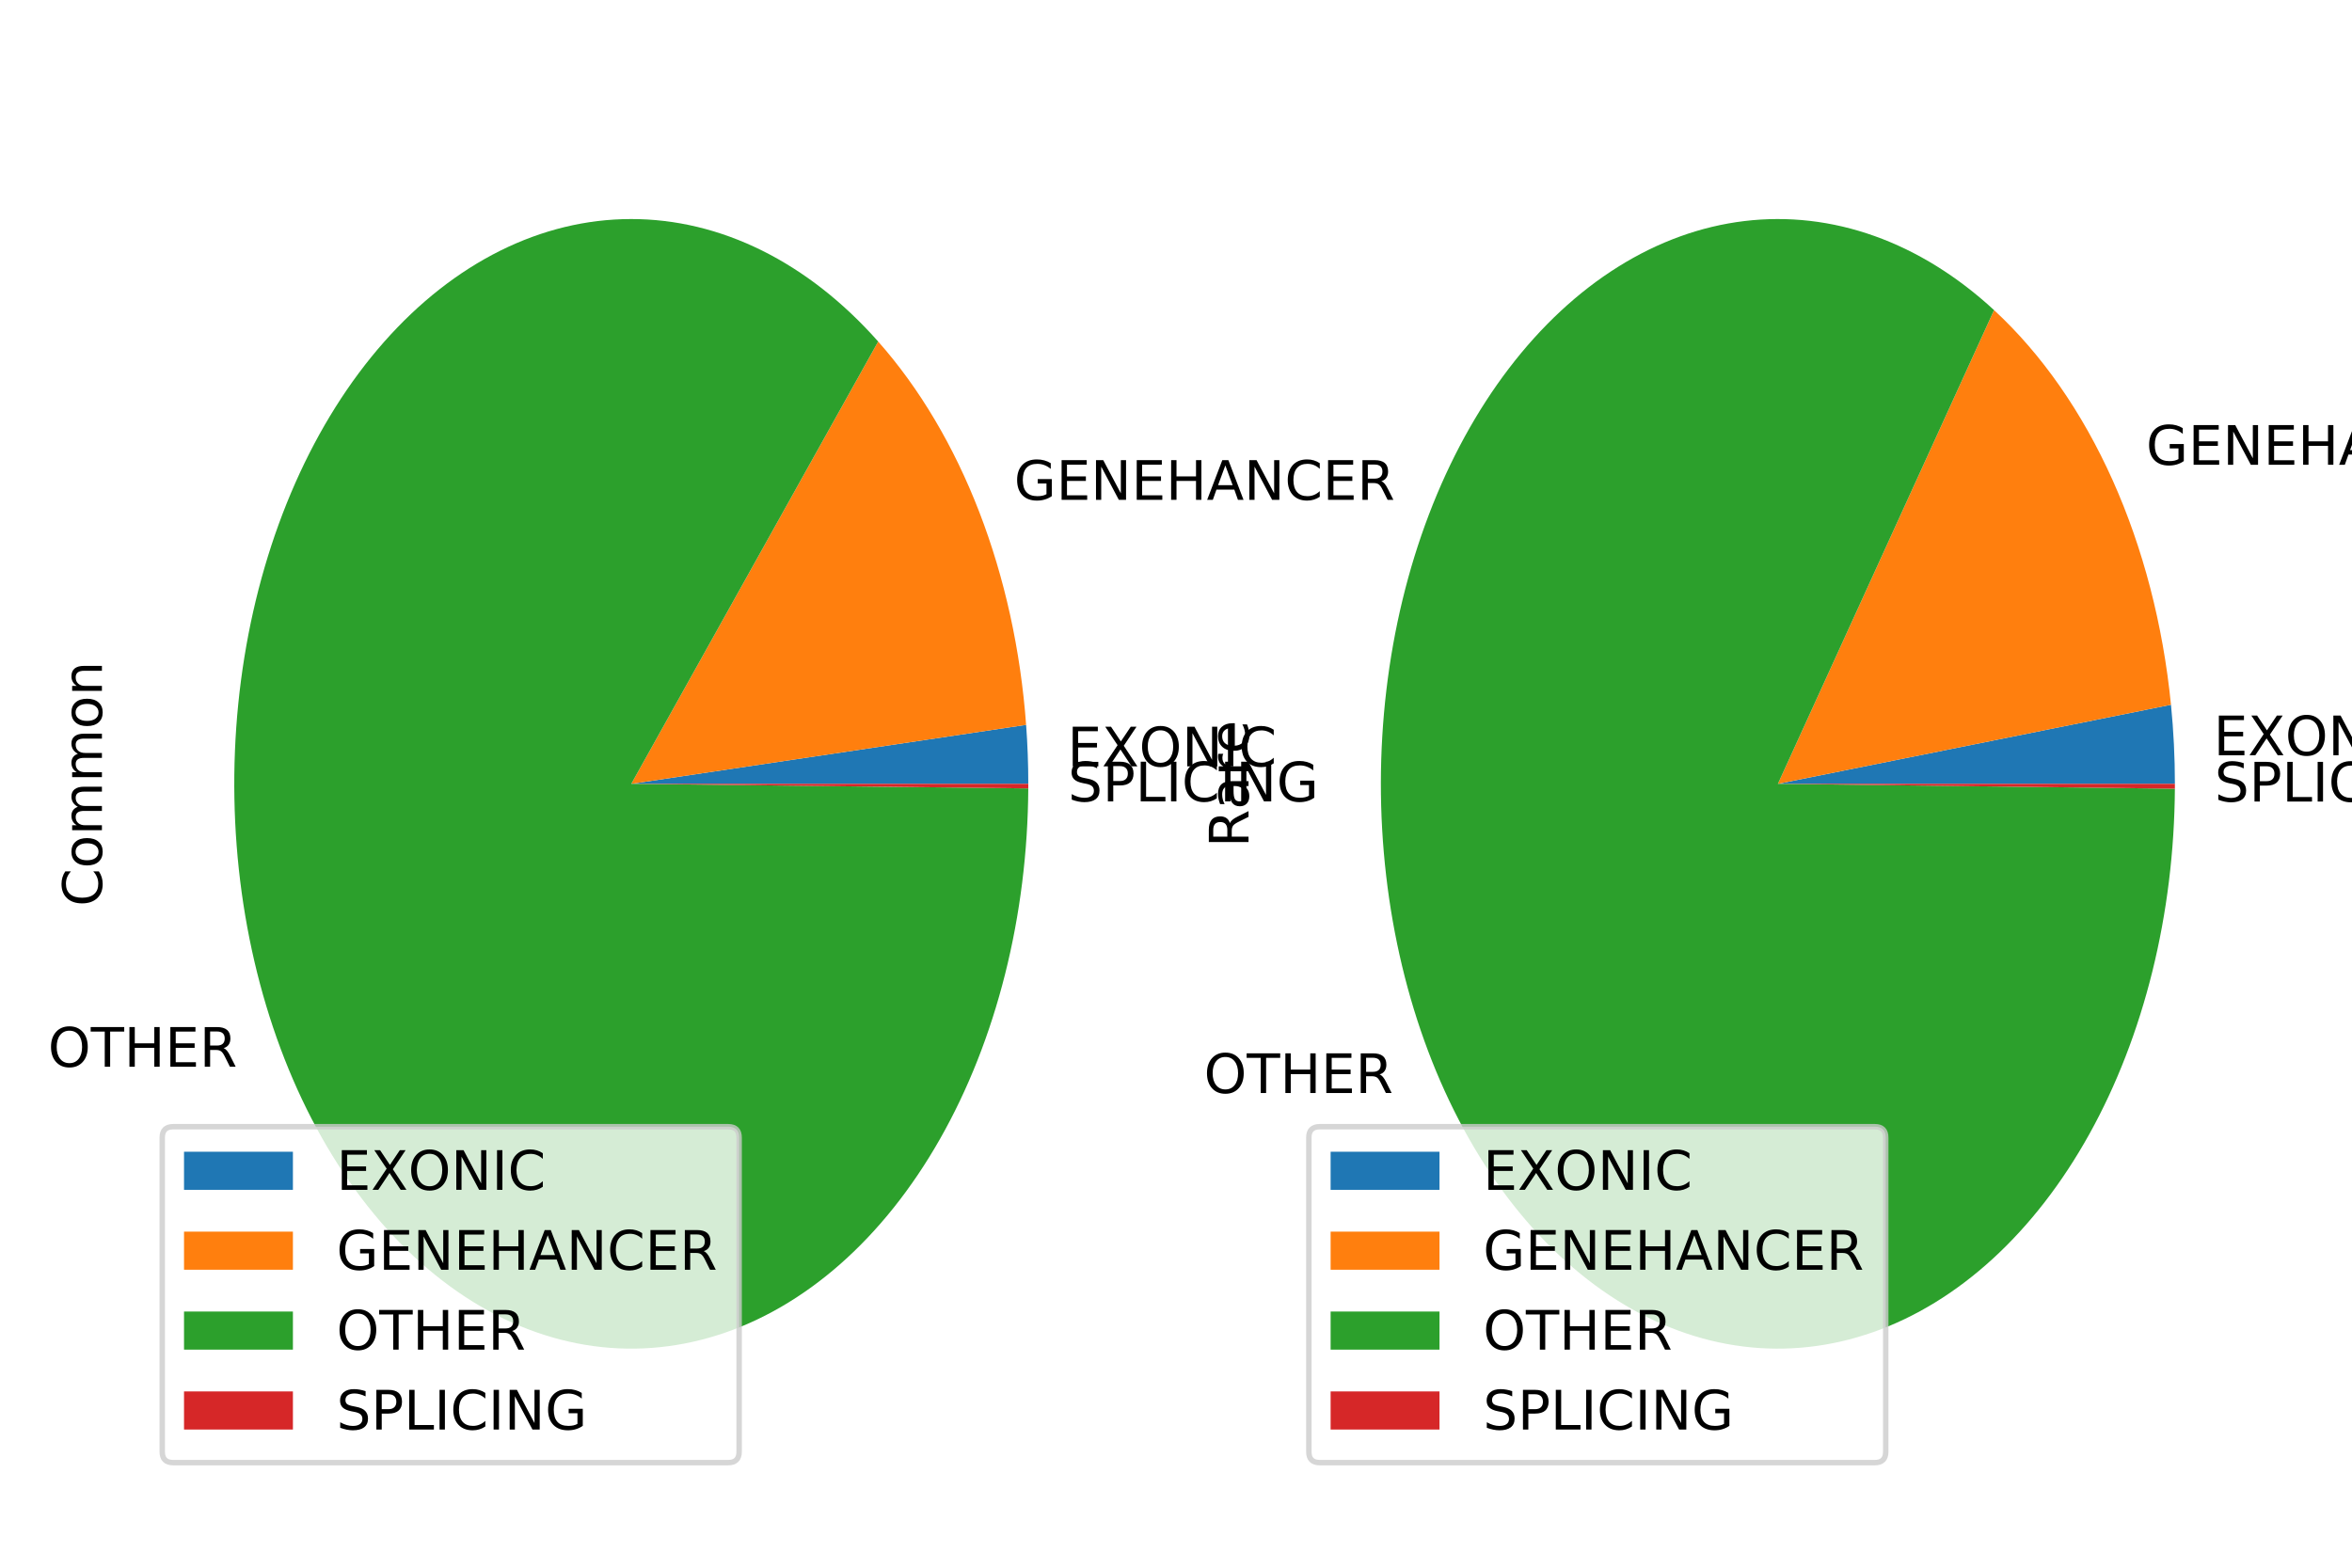 <?xml version="1.0" encoding="utf-8" standalone="no"?>
<!DOCTYPE svg PUBLIC "-//W3C//DTD SVG 1.1//EN"
  "http://www.w3.org/Graphics/SVG/1.1/DTD/svg11.dtd">
<!-- Created with matplotlib (http://matplotlib.org/) -->
<svg height="288pt" version="1.1" viewBox="0 0 432 288" width="432pt" xmlns="http://www.w3.org/2000/svg" xmlns:xlink="http://www.w3.org/1999/xlink">
 <defs>
  <style type="text/css">
*{stroke-linecap:butt;stroke-linejoin:round;}
  </style>
 </defs>
 <g id="figure_1">
  <g id="patch_1">
   <path d="M 0 288 
L 432 288 
L 432 0 
L 0 0 
z
" style="fill:#ffffff;"/>
  </g>
  <g id="axes_1">
   <g id="patch_2">
    <path d="M 188.87 144 
C 188.87 142.19 188.837 140.381 188.77 138.574 
C 188.704 136.767 188.604 134.963 188.471 133.163 
L 115.95 144 
L 188.87 144 
z
" style="fill:#1f77b4;"/>
   </g>
   <g id="patch_3">
    <path d="M 188.471 133.163 
C 187.459 119.444 184.534 106.149 179.868 94.058 
C 175.202 81.967 168.888 71.32 161.296 62.742 
L 115.95 144 
L 188.471 133.163 
z
" style="fill:#ff7f0e;"/>
   </g>
   <g id="patch_4">
    <path d="M 161.296 62.742 
C 154.886 55.5 147.664 49.844 139.934 46.013 
C 132.204 42.182 124.076 40.231 115.891 40.24 
C 107.706 40.249 99.579 42.22 91.854 46.069 
C 84.129 49.917 76.913 55.59 70.512 62.847 
C 64.11 70.105 58.612 78.845 54.25 88.7 
C 49.887 98.555 46.722 109.385 44.887 120.735 
C 43.051 132.086 42.572 143.796 43.469 155.372 
C 44.366 166.949 46.627 178.229 50.156 188.738 
C 53.686 199.247 58.433 208.835 64.2 217.101 
C 69.967 225.367 76.67 232.192 84.03 237.291 
C 91.389 242.389 99.3 245.688 107.429 247.049 
C 115.558 248.41 123.79 247.814 131.781 245.285 
C 139.771 242.757 147.405 238.332 154.362 232.197 
C 161.32 226.061 167.502 218.303 172.649 209.246 
C 177.796 200.19 181.835 189.965 184.596 179.001 
C 187.357 168.037 188.801 156.488 188.868 144.842 
L 115.95 144 
L 161.296 62.742 
z
" style="fill:#2ca02c;"/>
   </g>
   <g id="patch_5">
    <path d="M 188.868 144.842 
C 188.868 144.701 188.869 144.561 188.869 144.421 
C 188.87 144.281 188.87 144.14 188.87 144 
L 115.95 144 
L 188.868 144.842 
z
" style="fill:#d62728;"/>
   </g>
   <g id="matplotlib.axis_1"/>
   <g id="matplotlib.axis_2">
    <g id="text_1">
     <!-- Common -->
     <defs>
      <path d="M 64.406 67.281 
L 64.406 56.891 
Q 59.422 61.531 53.781 63.812 
Q 48.141 66.109 41.797 66.109 
Q 29.297 66.109 22.656 58.469 
Q 16.016 50.828 16.016 36.375 
Q 16.016 21.969 22.656 14.328 
Q 29.297 6.688 41.797 6.688 
Q 48.141 6.688 53.781 8.984 
Q 59.422 11.281 64.406 15.922 
L 64.406 5.609 
Q 59.234 2.094 53.438 0.328 
Q 47.656 -1.422 41.219 -1.422 
Q 24.656 -1.422 15.125 8.703 
Q 5.609 18.844 5.609 36.375 
Q 5.609 53.953 15.125 64.078 
Q 24.656 74.219 41.219 74.219 
Q 47.75 74.219 53.531 72.484 
Q 59.328 70.75 64.406 67.281 
z
" id="DejaVuSans-43"/>
      <path d="M 30.609 48.391 
Q 23.391 48.391 19.188 42.75 
Q 14.984 37.109 14.984 27.297 
Q 14.984 17.484 19.156 11.844 
Q 23.344 6.203 30.609 6.203 
Q 37.797 6.203 41.984 11.859 
Q 46.188 17.531 46.188 27.297 
Q 46.188 37.016 41.984 42.703 
Q 37.797 48.391 30.609 48.391 
z
M 30.609 56 
Q 42.328 56 49.016 48.375 
Q 55.719 40.766 55.719 27.297 
Q 55.719 13.875 49.016 6.219 
Q 42.328 -1.422 30.609 -1.422 
Q 18.844 -1.422 12.172 6.219 
Q 5.516 13.875 5.516 27.297 
Q 5.516 40.766 12.172 48.375 
Q 18.844 56 30.609 56 
z
" id="DejaVuSans-6f"/>
      <path d="M 52 44.188 
Q 55.375 50.25 60.062 53.125 
Q 64.75 56 71.094 56 
Q 79.641 56 84.281 50.016 
Q 88.922 44.047 88.922 33.016 
L 88.922 0 
L 79.891 0 
L 79.891 32.719 
Q 79.891 40.578 77.094 44.375 
Q 74.312 48.188 68.609 48.188 
Q 61.625 48.188 57.562 43.547 
Q 53.516 38.922 53.516 30.906 
L 53.516 0 
L 44.484 0 
L 44.484 32.719 
Q 44.484 40.625 41.703 44.406 
Q 38.922 48.188 33.109 48.188 
Q 26.219 48.188 22.156 43.531 
Q 18.109 38.875 18.109 30.906 
L 18.109 0 
L 9.078 0 
L 9.078 54.688 
L 18.109 54.688 
L 18.109 46.188 
Q 21.188 51.219 25.484 53.609 
Q 29.781 56 35.688 56 
Q 41.656 56 45.828 52.969 
Q 50 49.953 52 44.188 
z
" id="DejaVuSans-6d"/>
      <path d="M 54.891 33.016 
L 54.891 0 
L 45.906 0 
L 45.906 32.719 
Q 45.906 40.484 42.875 44.328 
Q 39.844 48.188 33.797 48.188 
Q 26.516 48.188 22.312 43.547 
Q 18.109 38.922 18.109 30.906 
L 18.109 0 
L 9.078 0 
L 9.078 54.688 
L 18.109 54.688 
L 18.109 46.188 
Q 21.344 51.125 25.703 53.562 
Q 30.078 56 35.797 56 
Q 45.219 56 50.047 50.172 
Q 54.891 44.344 54.891 33.016 
z
" id="DejaVuSans-6e"/>
     </defs>
     <g transform="translate(18.72 166.52)rotate(-90)scale(0.1 -0.1)">
      <use xlink:href="#DejaVuSans-43"/>
      <use x="69.824" xlink:href="#DejaVuSans-6f"/>
      <use x="131.006" xlink:href="#DejaVuSans-6d"/>
      <use x="228.418" xlink:href="#DejaVuSans-6d"/>
      <use x="325.83" xlink:href="#DejaVuSans-6f"/>
      <use x="387.012" xlink:href="#DejaVuSans-6e"/>
     </g>
    </g>
   </g>
   <g id="text_2">
    <!-- EXONIC -->
    <defs>
     <path d="M 9.812 72.906 
L 55.906 72.906 
L 55.906 64.594 
L 19.672 64.594 
L 19.672 43.016 
L 54.391 43.016 
L 54.391 34.719 
L 19.672 34.719 
L 19.672 8.297 
L 56.781 8.297 
L 56.781 0 
L 9.812 0 
z
" id="DejaVuSans-45"/>
     <path d="M 6.297 72.906 
L 16.891 72.906 
L 35.016 45.797 
L 53.219 72.906 
L 63.812 72.906 
L 40.375 37.891 
L 65.375 0 
L 54.781 0 
L 34.281 31 
L 13.625 0 
L 2.984 0 
L 29 38.922 
z
" id="DejaVuSans-58"/>
     <path d="M 39.406 66.219 
Q 28.656 66.219 22.328 58.203 
Q 16.016 50.203 16.016 36.375 
Q 16.016 22.609 22.328 14.594 
Q 28.656 6.594 39.406 6.594 
Q 50.141 6.594 56.422 14.594 
Q 62.703 22.609 62.703 36.375 
Q 62.703 50.203 56.422 58.203 
Q 50.141 66.219 39.406 66.219 
z
M 39.406 74.219 
Q 54.734 74.219 63.906 63.938 
Q 73.094 53.656 73.094 36.375 
Q 73.094 19.141 63.906 8.859 
Q 54.734 -1.422 39.406 -1.422 
Q 24.031 -1.422 14.812 8.828 
Q 5.609 19.094 5.609 36.375 
Q 5.609 53.656 14.812 63.938 
Q 24.031 74.219 39.406 74.219 
z
" id="DejaVuSans-4f"/>
     <path d="M 9.812 72.906 
L 23.094 72.906 
L 55.422 11.922 
L 55.422 72.906 
L 64.984 72.906 
L 64.984 0 
L 51.703 0 
L 19.391 60.984 
L 19.391 0 
L 9.812 0 
z
" id="DejaVuSans-4e"/>
     <path d="M 9.812 72.906 
L 19.672 72.906 
L 19.672 0 
L 9.812 0 
z
" id="DejaVuSans-49"/>
    </defs>
    <g transform="translate(196.052 140.791)scale(0.1 -0.1)">
     <use xlink:href="#DejaVuSans-45"/>
     <use x="63.184" xlink:href="#DejaVuSans-58"/>
     <use x="131.596" xlink:href="#DejaVuSans-4f"/>
     <use x="210.307" xlink:href="#DejaVuSans-4e"/>
     <use x="285.111" xlink:href="#DejaVuSans-49"/>
     <use x="314.604" xlink:href="#DejaVuSans-43"/>
    </g>
   </g>
   <g id="text_3">
    <!-- GENEHANCER -->
    <defs>
     <path d="M 59.516 10.406 
L 59.516 29.984 
L 43.406 29.984 
L 43.406 38.094 
L 69.281 38.094 
L 69.281 6.781 
Q 63.578 2.734 56.688 0.656 
Q 49.812 -1.422 42 -1.422 
Q 24.906 -1.422 15.25 8.562 
Q 5.609 18.562 5.609 36.375 
Q 5.609 54.25 15.25 64.234 
Q 24.906 74.219 42 74.219 
Q 49.125 74.219 55.547 72.453 
Q 61.969 70.703 67.391 67.281 
L 67.391 56.781 
Q 61.922 61.422 55.766 63.766 
Q 49.609 66.109 42.828 66.109 
Q 29.438 66.109 22.719 58.641 
Q 16.016 51.172 16.016 36.375 
Q 16.016 21.625 22.719 14.156 
Q 29.438 6.688 42.828 6.688 
Q 48.047 6.688 52.141 7.594 
Q 56.25 8.5 59.516 10.406 
z
" id="DejaVuSans-47"/>
     <path d="M 9.812 72.906 
L 19.672 72.906 
L 19.672 43.016 
L 55.516 43.016 
L 55.516 72.906 
L 65.375 72.906 
L 65.375 0 
L 55.516 0 
L 55.516 34.719 
L 19.672 34.719 
L 19.672 0 
L 9.812 0 
z
" id="DejaVuSans-48"/>
     <path d="M 34.188 63.188 
L 20.797 26.906 
L 47.609 26.906 
z
M 28.609 72.906 
L 39.797 72.906 
L 67.578 0 
L 57.328 0 
L 50.688 18.703 
L 17.828 18.703 
L 11.188 0 
L 0.781 0 
z
" id="DejaVuSans-41"/>
     <path d="M 44.391 34.188 
Q 47.562 33.109 50.562 29.594 
Q 53.562 26.078 56.594 19.922 
L 66.609 0 
L 56 0 
L 46.688 18.703 
Q 43.062 26.031 39.672 28.422 
Q 36.281 30.812 30.422 30.812 
L 19.672 30.812 
L 19.672 0 
L 9.812 0 
L 9.812 72.906 
L 32.078 72.906 
Q 44.578 72.906 50.734 67.672 
Q 56.891 62.453 56.891 51.906 
Q 56.891 45.016 53.688 40.469 
Q 50.484 35.938 44.391 34.188 
z
M 19.672 64.797 
L 19.672 38.922 
L 32.078 38.922 
Q 39.203 38.922 42.844 42.219 
Q 46.484 45.516 46.484 51.906 
Q 46.484 58.297 42.844 61.547 
Q 39.203 64.797 32.078 64.797 
z
" id="DejaVuSans-52"/>
    </defs>
    <g transform="translate(186.259 91.823)scale(0.1 -0.1)">
     <use xlink:href="#DejaVuSans-47"/>
     <use x="77.49" xlink:href="#DejaVuSans-45"/>
     <use x="140.674" xlink:href="#DejaVuSans-4e"/>
     <use x="215.479" xlink:href="#DejaVuSans-45"/>
     <use x="278.662" xlink:href="#DejaVuSans-48"/>
     <use x="353.857" xlink:href="#DejaVuSans-41"/>
     <use x="422.266" xlink:href="#DejaVuSans-4e"/>
     <use x="497.07" xlink:href="#DejaVuSans-43"/>
     <use x="566.895" xlink:href="#DejaVuSans-45"/>
     <use x="630.078" xlink:href="#DejaVuSans-52"/>
    </g>
   </g>
   <g id="text_4">
    <!-- OTHER -->
    <defs>
     <path d="M -0.297 72.906 
L 61.375 72.906 
L 61.375 64.594 
L 35.5 64.594 
L 35.5 0 
L 25.594 0 
L 25.594 64.594 
L -0.297 64.594 
z
" id="DejaVuSans-54"/>
    </defs>
    <g transform="translate(8.81 195.971)scale(0.1 -0.1)">
     <use xlink:href="#DejaVuSans-4f"/>
     <use x="78.711" xlink:href="#DejaVuSans-54"/>
     <use x="139.795" xlink:href="#DejaVuSans-48"/>
     <use x="214.99" xlink:href="#DejaVuSans-45"/>
     <use x="278.174" xlink:href="#DejaVuSans-52"/>
    </g>
   </g>
   <g id="text_5">
    <!-- SPLICING -->
    <defs>
     <path d="M 53.516 70.516 
L 53.516 60.891 
Q 47.906 63.578 42.922 64.891 
Q 37.938 66.219 33.297 66.219 
Q 25.25 66.219 20.875 63.094 
Q 16.5 59.969 16.5 54.203 
Q 16.5 49.359 19.406 46.891 
Q 22.312 44.438 30.422 42.922 
L 36.375 41.703 
Q 47.406 39.594 52.656 34.297 
Q 57.906 29 57.906 20.125 
Q 57.906 9.516 50.797 4.047 
Q 43.703 -1.422 29.984 -1.422 
Q 24.812 -1.422 18.969 -0.25 
Q 13.141 0.922 6.891 3.219 
L 6.891 13.375 
Q 12.891 10.016 18.656 8.297 
Q 24.422 6.594 29.984 6.594 
Q 38.422 6.594 43.016 9.906 
Q 47.609 13.234 47.609 19.391 
Q 47.609 24.75 44.312 27.781 
Q 41.016 30.812 33.5 32.328 
L 27.484 33.5 
Q 16.453 35.688 11.516 40.375 
Q 6.594 45.062 6.594 53.422 
Q 6.594 63.094 13.406 68.656 
Q 20.219 74.219 32.172 74.219 
Q 37.312 74.219 42.625 73.281 
Q 47.953 72.359 53.516 70.516 
z
" id="DejaVuSans-53"/>
     <path d="M 19.672 64.797 
L 19.672 37.406 
L 32.078 37.406 
Q 38.969 37.406 42.719 40.969 
Q 46.484 44.531 46.484 51.125 
Q 46.484 57.672 42.719 61.234 
Q 38.969 64.797 32.078 64.797 
z
M 9.812 72.906 
L 32.078 72.906 
Q 44.344 72.906 50.609 67.359 
Q 56.891 61.812 56.891 51.125 
Q 56.891 40.328 50.609 34.812 
Q 44.344 29.297 32.078 29.297 
L 19.672 29.297 
L 19.672 0 
L 9.812 0 
z
" id="DejaVuSans-50"/>
     <path d="M 9.812 72.906 
L 19.672 72.906 
L 19.672 8.297 
L 55.172 8.297 
L 55.172 0 
L 9.812 0 
z
" id="DejaVuSans-4c"/>
    </defs>
    <g transform="translate(196.161 147.222)scale(0.1 -0.1)">
     <use xlink:href="#DejaVuSans-53"/>
     <use x="63.477" xlink:href="#DejaVuSans-50"/>
     <use x="123.779" xlink:href="#DejaVuSans-4c"/>
     <use x="179.492" xlink:href="#DejaVuSans-49"/>
     <use x="208.984" xlink:href="#DejaVuSans-43"/>
     <use x="278.809" xlink:href="#DejaVuSans-49"/>
     <use x="308.301" xlink:href="#DejaVuSans-4e"/>
     <use x="383.105" xlink:href="#DejaVuSans-47"/>
    </g>
   </g>
   <g id="legend_1">
    <g id="patch_6">
     <path d="M 31.8 268.7 
L 133.759 268.7 
Q 135.759 268.7 135.759 266.7 
L 135.759 208.988 
Q 135.759 206.988 133.759 206.988 
L 31.8 206.988 
Q 29.8 206.988 29.8 208.988 
L 29.8 266.7 
Q 29.8 268.7 31.8 268.7 
z
" style="fill:#ffffff;opacity:0.8;stroke:#cccccc;stroke-linejoin:miter;"/>
    </g>
    <g id="patch_7">
     <path d="M 33.8 218.586 
L 53.8 218.586 
L 53.8 211.586 
L 33.8 211.586 
z
" style="fill:#1f77b4;"/>
    </g>
    <g id="text_6">
     <!-- EXONIC -->
     <g transform="translate(61.8 218.586)scale(0.1 -0.1)">
      <use xlink:href="#DejaVuSans-45"/>
      <use x="63.184" xlink:href="#DejaVuSans-58"/>
      <use x="131.596" xlink:href="#DejaVuSans-4f"/>
      <use x="210.307" xlink:href="#DejaVuSans-4e"/>
      <use x="285.111" xlink:href="#DejaVuSans-49"/>
      <use x="314.604" xlink:href="#DejaVuSans-43"/>
     </g>
    </g>
    <g id="patch_8">
     <path d="M 33.8 233.264 
L 53.8 233.264 
L 53.8 226.264 
L 33.8 226.264 
z
" style="fill:#ff7f0e;"/>
    </g>
    <g id="text_7">
     <!-- GENEHANCER -->
     <g transform="translate(61.8 233.264)scale(0.1 -0.1)">
      <use xlink:href="#DejaVuSans-47"/>
      <use x="77.49" xlink:href="#DejaVuSans-45"/>
      <use x="140.674" xlink:href="#DejaVuSans-4e"/>
      <use x="215.479" xlink:href="#DejaVuSans-45"/>
      <use x="278.662" xlink:href="#DejaVuSans-48"/>
      <use x="353.857" xlink:href="#DejaVuSans-41"/>
      <use x="422.266" xlink:href="#DejaVuSans-4e"/>
      <use x="497.07" xlink:href="#DejaVuSans-43"/>
      <use x="566.895" xlink:href="#DejaVuSans-45"/>
      <use x="630.078" xlink:href="#DejaVuSans-52"/>
     </g>
    </g>
    <g id="patch_9">
     <path d="M 33.8 247.942 
L 53.8 247.942 
L 53.8 240.942 
L 33.8 240.942 
z
" style="fill:#2ca02c;"/>
    </g>
    <g id="text_8">
     <!-- OTHER -->
     <g transform="translate(61.8 247.942)scale(0.1 -0.1)">
      <use xlink:href="#DejaVuSans-4f"/>
      <use x="78.711" xlink:href="#DejaVuSans-54"/>
      <use x="139.795" xlink:href="#DejaVuSans-48"/>
      <use x="214.99" xlink:href="#DejaVuSans-45"/>
      <use x="278.174" xlink:href="#DejaVuSans-52"/>
     </g>
    </g>
    <g id="patch_10">
     <path d="M 33.8 262.62 
L 53.8 262.62 
L 53.8 255.62 
L 33.8 255.62 
z
" style="fill:#d62728;"/>
    </g>
    <g id="text_9">
     <!-- SPLICING -->
     <g transform="translate(61.8 262.62)scale(0.1 -0.1)">
      <use xlink:href="#DejaVuSans-53"/>
      <use x="63.477" xlink:href="#DejaVuSans-50"/>
      <use x="123.779" xlink:href="#DejaVuSans-4c"/>
      <use x="179.492" xlink:href="#DejaVuSans-49"/>
      <use x="208.984" xlink:href="#DejaVuSans-43"/>
      <use x="278.809" xlink:href="#DejaVuSans-49"/>
      <use x="308.301" xlink:href="#DejaVuSans-4e"/>
      <use x="383.105" xlink:href="#DejaVuSans-47"/>
     </g>
    </g>
   </g>
  </g>
  <g id="axes_2">
   <g id="patch_11">
    <path d="M 399.47 144 
C 399.47 141.57 399.41 139.141 399.29 136.717 
C 399.17 134.293 398.991 131.876 398.752 129.47 
L 326.55 144 
L 399.47 144 
z
" style="fill:#1f77b4;"/>
   </g>
   <g id="patch_12">
    <path d="M 398.752 129.47 
C 397.292 114.782 393.635 100.709 388.029 88.203 
C 382.423 75.696 374.996 65.044 366.252 56.968 
L 326.55 144 
L 398.752 129.47 
z
" style="fill:#ff7f0e;"/>
   </g>
   <g id="patch_13">
    <path d="M 366.252 56.968 
C 359.509 50.74 352.089 46.141 344.292 43.358 
C 336.495 40.575 328.428 39.646 320.418 40.608 
C 312.408 41.569 304.564 44.409 297.205 49.012 
C 289.846 53.615 283.073 59.919 277.159 67.666 
C 271.245 75.414 266.272 84.5 262.442 94.556 
C 258.611 104.612 255.975 115.5 254.641 126.78 
C 253.307 138.06 253.293 149.576 254.599 160.863 
C 255.906 172.149 258.515 183.051 262.321 193.126 
C 266.127 203.201 271.077 212.311 276.972 220.088 
C 282.867 227.865 289.625 234.202 296.973 238.841 
C 304.32 243.481 312.157 246.36 320.164 247.361 
C 328.172 248.363 336.241 247.474 344.045 244.729 
C 351.849 241.985 359.281 237.423 366.038 231.229 
C 372.796 225.035 378.788 217.293 383.771 208.317 
C 388.754 199.341 392.659 189.255 395.33 178.466 
C 398 167.677 399.398 156.334 399.467 144.896 
L 326.55 144 
L 366.252 56.968 
z
" style="fill:#2ca02c;"/>
   </g>
   <g id="patch_14">
    <path d="M 399.467 144.896 
C 399.468 144.746 399.469 144.597 399.469 144.448 
C 399.47 144.299 399.47 144.149 399.47 144 
L 326.55 144 
L 399.467 144.896 
z
" style="fill:#d62728;"/>
   </g>
   <g id="matplotlib.axis_3"/>
   <g id="matplotlib.axis_4">
    <g id="text_10">
     <!-- Rare -->
     <defs>
      <path d="M 34.281 27.484 
Q 23.391 27.484 19.188 25 
Q 14.984 22.516 14.984 16.5 
Q 14.984 11.719 18.141 8.906 
Q 21.297 6.109 26.703 6.109 
Q 34.188 6.109 38.703 11.406 
Q 43.219 16.703 43.219 25.484 
L 43.219 27.484 
z
M 52.203 31.203 
L 52.203 0 
L 43.219 0 
L 43.219 8.297 
Q 40.141 3.328 35.547 0.953 
Q 30.953 -1.422 24.312 -1.422 
Q 15.922 -1.422 10.953 3.297 
Q 6 8.016 6 15.922 
Q 6 25.141 12.172 29.828 
Q 18.359 34.516 30.609 34.516 
L 43.219 34.516 
L 43.219 35.406 
Q 43.219 41.609 39.141 45 
Q 35.062 48.391 27.688 48.391 
Q 23 48.391 18.547 47.266 
Q 14.109 46.141 10.016 43.891 
L 10.016 52.203 
Q 14.938 54.109 19.578 55.047 
Q 24.219 56 28.609 56 
Q 40.484 56 46.344 49.844 
Q 52.203 43.703 52.203 31.203 
z
" id="DejaVuSans-61"/>
      <path d="M 41.109 46.297 
Q 39.594 47.172 37.812 47.578 
Q 36.031 48 33.891 48 
Q 26.266 48 22.188 43.047 
Q 18.109 38.094 18.109 28.812 
L 18.109 0 
L 9.078 0 
L 9.078 54.688 
L 18.109 54.688 
L 18.109 46.188 
Q 20.953 51.172 25.484 53.578 
Q 30.031 56 36.531 56 
Q 37.453 56 38.578 55.875 
Q 39.703 55.766 41.062 55.516 
z
" id="DejaVuSans-72"/>
      <path d="M 56.203 29.594 
L 56.203 25.203 
L 14.891 25.203 
Q 15.484 15.922 20.484 11.062 
Q 25.484 6.203 34.422 6.203 
Q 39.594 6.203 44.453 7.469 
Q 49.312 8.734 54.109 11.281 
L 54.109 2.781 
Q 49.266 0.734 44.188 -0.344 
Q 39.109 -1.422 33.891 -1.422 
Q 20.797 -1.422 13.156 6.188 
Q 5.516 13.812 5.516 26.812 
Q 5.516 40.234 12.766 48.109 
Q 20.016 56 32.328 56 
Q 43.359 56 49.781 48.891 
Q 56.203 41.797 56.203 29.594 
z
M 47.219 32.234 
Q 47.125 39.594 43.094 43.984 
Q 39.062 48.391 32.422 48.391 
Q 24.906 48.391 20.391 44.141 
Q 15.875 39.891 15.188 32.172 
z
" id="DejaVuSans-65"/>
     </defs>
     <g transform="translate(229.32 155.667)rotate(-90)scale(0.1 -0.1)">
      <use xlink:href="#DejaVuSans-52"/>
      <use x="69.451" xlink:href="#DejaVuSans-61"/>
      <use x="130.73" xlink:href="#DejaVuSans-72"/>
      <use x="171.812" xlink:href="#DejaVuSans-65"/>
     </g>
    </g>
   </g>
   <g id="text_11">
    <!-- EXONIC -->
    <g transform="translate(406.564 138.748)scale(0.1 -0.1)">
     <use xlink:href="#DejaVuSans-45"/>
     <use x="63.184" xlink:href="#DejaVuSans-58"/>
     <use x="131.596" xlink:href="#DejaVuSans-4f"/>
     <use x="210.307" xlink:href="#DejaVuSans-4e"/>
     <use x="285.111" xlink:href="#DejaVuSans-49"/>
     <use x="314.604" xlink:href="#DejaVuSans-43"/>
    </g>
   </g>
   <g id="text_12">
    <!-- GENEHANCER -->
    <g transform="translate(394.177 85.382)scale(0.1 -0.1)">
     <use xlink:href="#DejaVuSans-47"/>
     <use x="77.49" xlink:href="#DejaVuSans-45"/>
     <use x="140.674" xlink:href="#DejaVuSans-4e"/>
     <use x="215.479" xlink:href="#DejaVuSans-45"/>
     <use x="278.662" xlink:href="#DejaVuSans-48"/>
     <use x="353.857" xlink:href="#DejaVuSans-41"/>
     <use x="422.266" xlink:href="#DejaVuSans-4e"/>
     <use x="497.07" xlink:href="#DejaVuSans-43"/>
     <use x="566.895" xlink:href="#DejaVuSans-45"/>
     <use x="630.078" xlink:href="#DejaVuSans-52"/>
    </g>
   </g>
   <g id="text_13">
    <!-- OTHER -->
    <g transform="translate(221.131 200.798)scale(0.1 -0.1)">
     <use xlink:href="#DejaVuSans-4f"/>
     <use x="78.711" xlink:href="#DejaVuSans-54"/>
     <use x="139.795" xlink:href="#DejaVuSans-48"/>
     <use x="214.99" xlink:href="#DejaVuSans-45"/>
     <use x="278.174" xlink:href="#DejaVuSans-52"/>
    </g>
   </g>
   <g id="text_14">
    <!-- SPLICING -->
    <g transform="translate(406.761 147.252)scale(0.1 -0.1)">
     <use xlink:href="#DejaVuSans-53"/>
     <use x="63.477" xlink:href="#DejaVuSans-50"/>
     <use x="123.779" xlink:href="#DejaVuSans-4c"/>
     <use x="179.492" xlink:href="#DejaVuSans-49"/>
     <use x="208.984" xlink:href="#DejaVuSans-43"/>
     <use x="278.809" xlink:href="#DejaVuSans-49"/>
     <use x="308.301" xlink:href="#DejaVuSans-4e"/>
     <use x="383.105" xlink:href="#DejaVuSans-47"/>
    </g>
   </g>
   <g id="legend_2">
    <g id="patch_15">
     <path d="M 242.4 268.7 
L 344.359 268.7 
Q 346.359 268.7 346.359 266.7 
L 346.359 208.988 
Q 346.359 206.988 344.359 206.988 
L 242.4 206.988 
Q 240.4 206.988 240.4 208.988 
L 240.4 266.7 
Q 240.4 268.7 242.4 268.7 
z
" style="fill:#ffffff;opacity:0.8;stroke:#cccccc;stroke-linejoin:miter;"/>
    </g>
    <g id="patch_16">
     <path d="M 244.4 218.586 
L 264.4 218.586 
L 264.4 211.586 
L 244.4 211.586 
z
" style="fill:#1f77b4;"/>
    </g>
    <g id="text_15">
     <!-- EXONIC -->
     <g transform="translate(272.4 218.586)scale(0.1 -0.1)">
      <use xlink:href="#DejaVuSans-45"/>
      <use x="63.184" xlink:href="#DejaVuSans-58"/>
      <use x="131.596" xlink:href="#DejaVuSans-4f"/>
      <use x="210.307" xlink:href="#DejaVuSans-4e"/>
      <use x="285.111" xlink:href="#DejaVuSans-49"/>
      <use x="314.604" xlink:href="#DejaVuSans-43"/>
     </g>
    </g>
    <g id="patch_17">
     <path d="M 244.4 233.264 
L 264.4 233.264 
L 264.4 226.264 
L 244.4 226.264 
z
" style="fill:#ff7f0e;"/>
    </g>
    <g id="text_16">
     <!-- GENEHANCER -->
     <g transform="translate(272.4 233.264)scale(0.1 -0.1)">
      <use xlink:href="#DejaVuSans-47"/>
      <use x="77.49" xlink:href="#DejaVuSans-45"/>
      <use x="140.674" xlink:href="#DejaVuSans-4e"/>
      <use x="215.479" xlink:href="#DejaVuSans-45"/>
      <use x="278.662" xlink:href="#DejaVuSans-48"/>
      <use x="353.857" xlink:href="#DejaVuSans-41"/>
      <use x="422.266" xlink:href="#DejaVuSans-4e"/>
      <use x="497.07" xlink:href="#DejaVuSans-43"/>
      <use x="566.895" xlink:href="#DejaVuSans-45"/>
      <use x="630.078" xlink:href="#DejaVuSans-52"/>
     </g>
    </g>
    <g id="patch_18">
     <path d="M 244.4 247.942 
L 264.4 247.942 
L 264.4 240.942 
L 244.4 240.942 
z
" style="fill:#2ca02c;"/>
    </g>
    <g id="text_17">
     <!-- OTHER -->
     <g transform="translate(272.4 247.942)scale(0.1 -0.1)">
      <use xlink:href="#DejaVuSans-4f"/>
      <use x="78.711" xlink:href="#DejaVuSans-54"/>
      <use x="139.795" xlink:href="#DejaVuSans-48"/>
      <use x="214.99" xlink:href="#DejaVuSans-45"/>
      <use x="278.174" xlink:href="#DejaVuSans-52"/>
     </g>
    </g>
    <g id="patch_19">
     <path d="M 244.4 262.62 
L 264.4 262.62 
L 264.4 255.62 
L 244.4 255.62 
z
" style="fill:#d62728;"/>
    </g>
    <g id="text_18">
     <!-- SPLICING -->
     <g transform="translate(272.4 262.62)scale(0.1 -0.1)">
      <use xlink:href="#DejaVuSans-53"/>
      <use x="63.477" xlink:href="#DejaVuSans-50"/>
      <use x="123.779" xlink:href="#DejaVuSans-4c"/>
      <use x="179.492" xlink:href="#DejaVuSans-49"/>
      <use x="208.984" xlink:href="#DejaVuSans-43"/>
      <use x="278.809" xlink:href="#DejaVuSans-49"/>
      <use x="308.301" xlink:href="#DejaVuSans-4e"/>
      <use x="383.105" xlink:href="#DejaVuSans-47"/>
     </g>
    </g>
   </g>
  </g>
 </g>
</svg>
